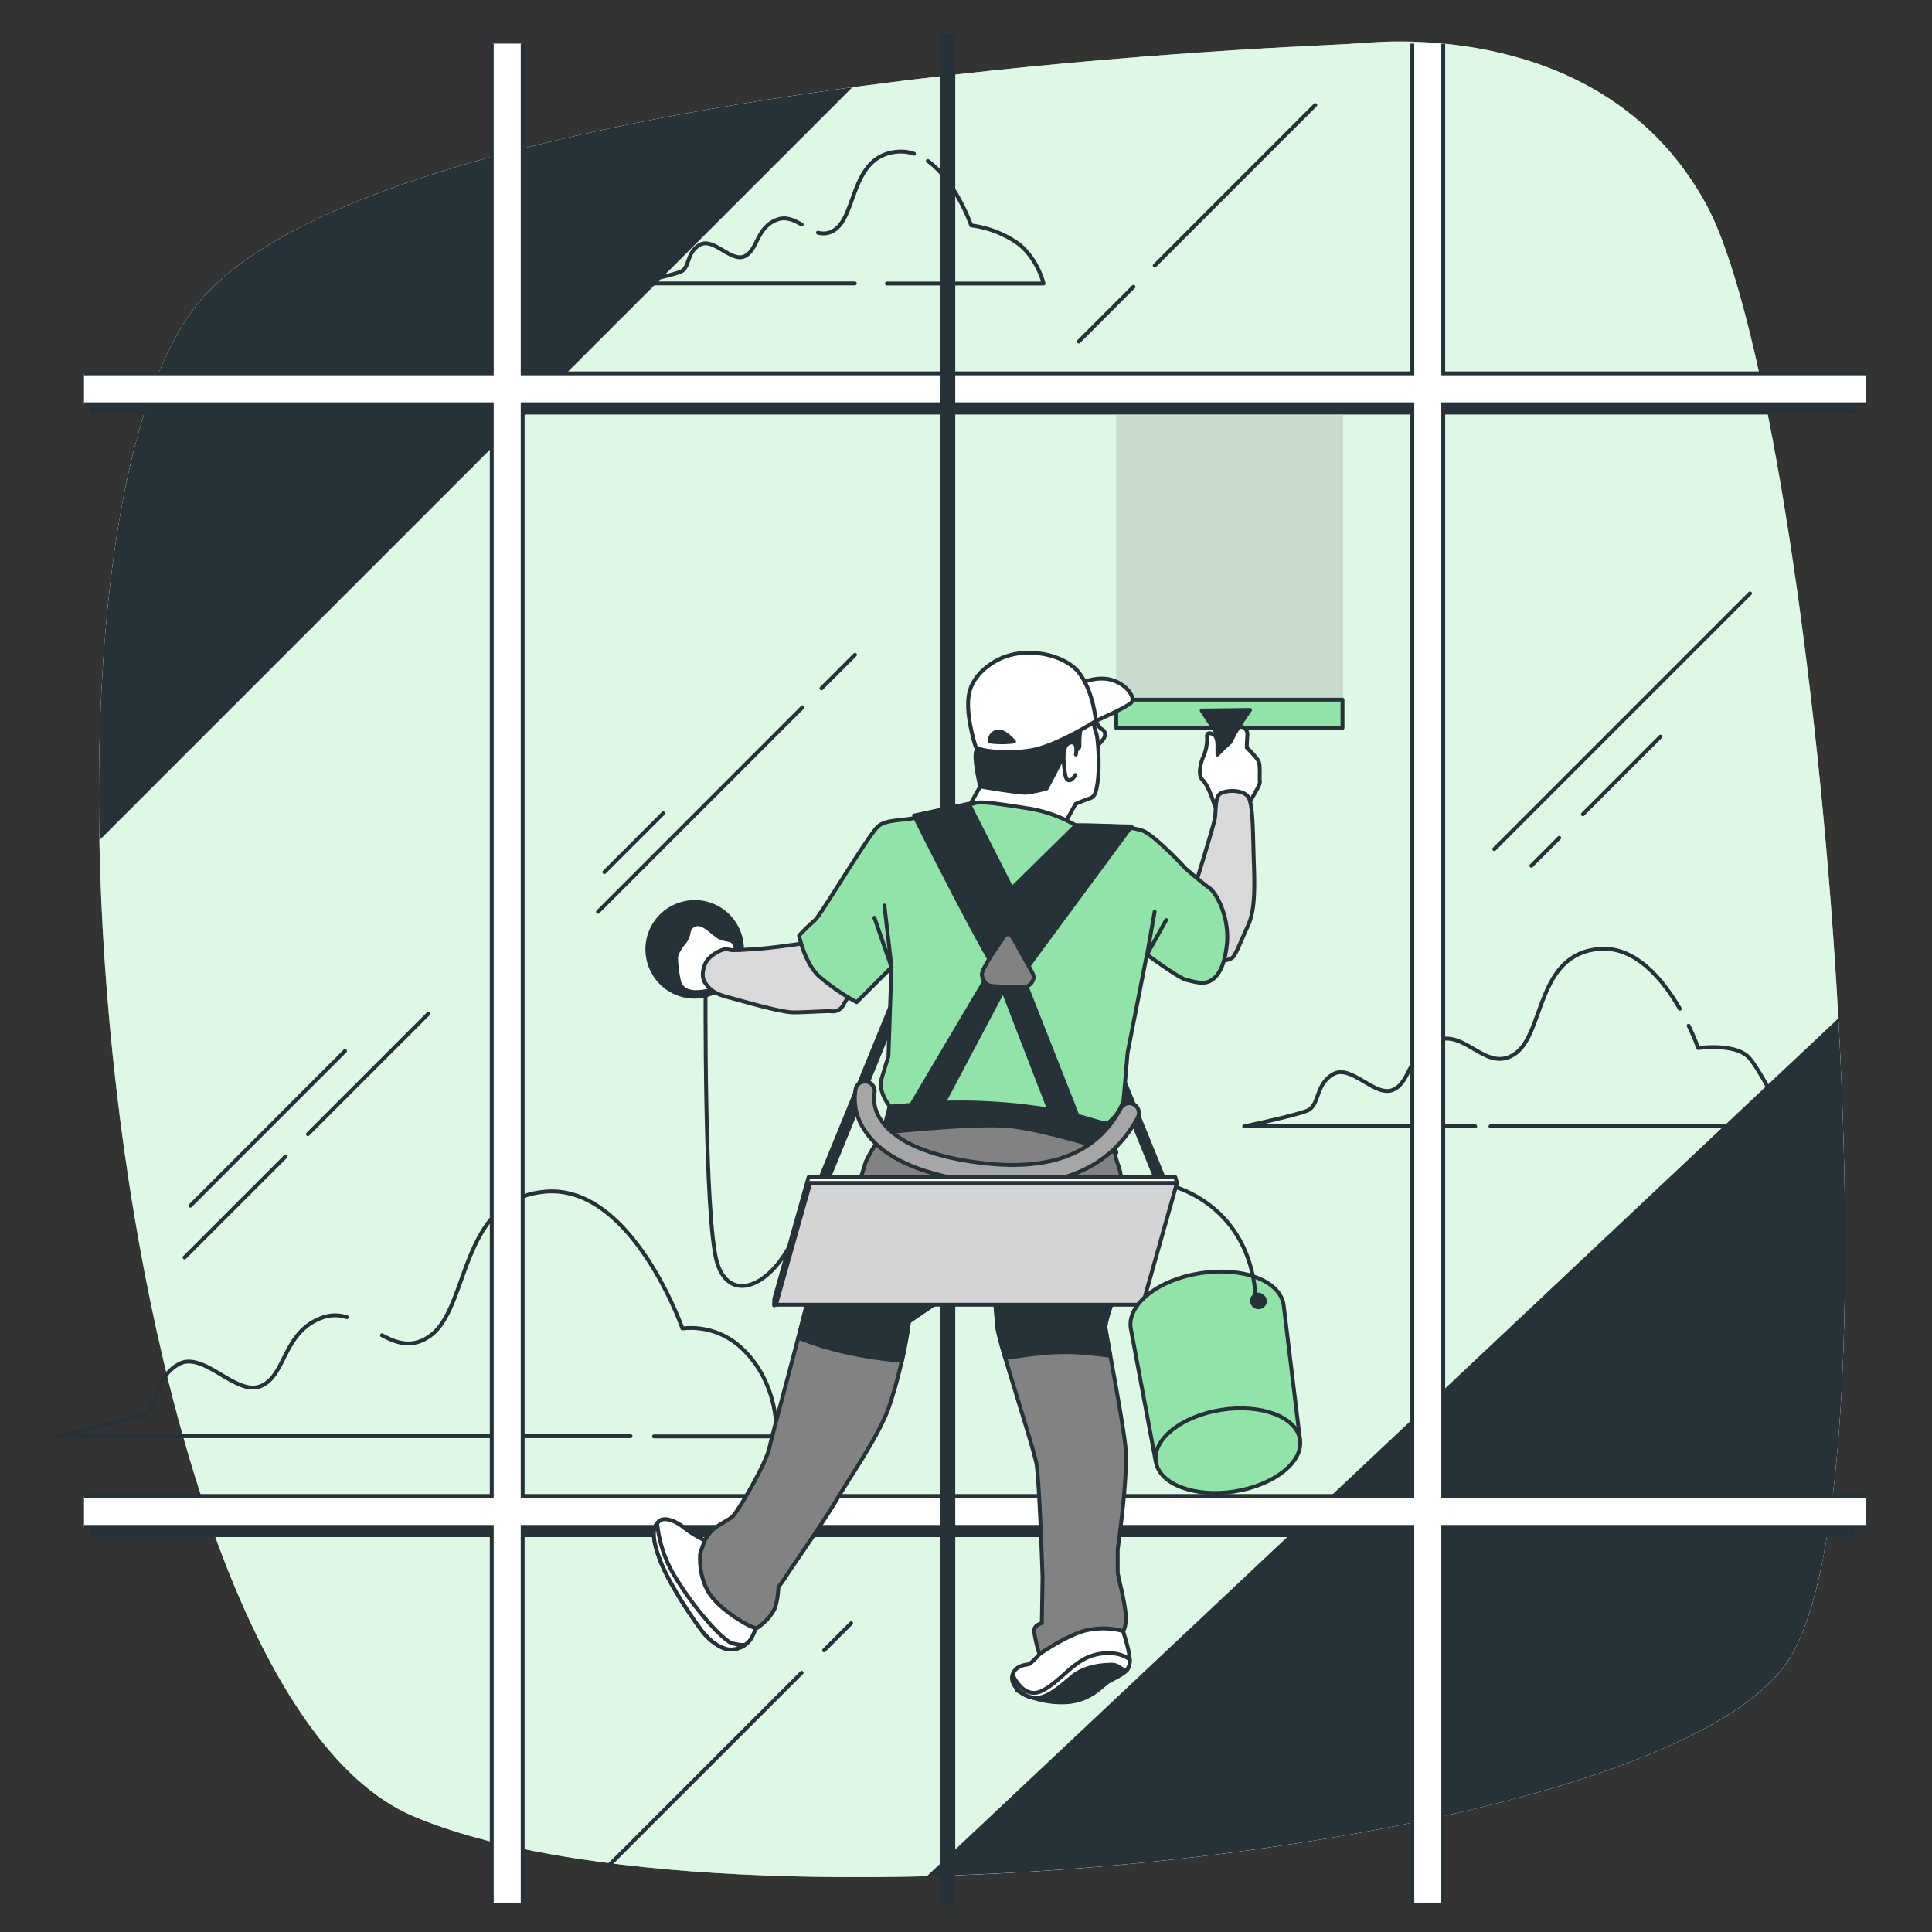 <svg xmlns="http://www.w3.org/2000/svg" viewBox="0 0 500 500"><rect x="0" y="0" width="500" height="500" fill="#333333" stroke="none"/><g id="freepik--background-simple--inject-26"><path d="M354.67,11q-5.94.44-11.9.7C300,13.67,101.73,25.26,53.62,75.79c-54,56.73-26.51,359.93,53.12,394.15s325.72,9.69,356.56-41S469.13,103.78,441.62,53C418.14,9.72,368.64,10,354.67,11Z" style="fill:#92E3A9"></path><path d="M354.67,11q-5.94.44-11.9.7C300,13.67,101.73,25.26,53.62,75.79c-54,56.73-26.51,359.93,53.12,394.15s325.72,9.69,356.56-41S469.13,103.78,441.62,53C418.14,9.72,368.64,10,354.67,11Z" style="fill:#fff;opacity:0.7"></path></g><g id="freepik--Clouds--inject-26"><path d="M385.74,291.5h77.05s-6.57-13.56-10-17.62-13.3-2.64-13.3-2.64a62.44,62.44,0,0,0-2.47-5.78" style="fill:none;stroke:#263238;stroke-linecap:round;stroke-linejoin:round"></path><path d="M434.74,261.05c-4.33-7.49-11.46-16.25-20.86-15.47-16.21,1.35-14.19,21.61-21.61,27s-12.83-6.08-20.26-3.37-6.76,10.8-11.48,12.83S349.72,275.29,345,278s-3.38,8.11-6.76,9.46S322,291.5,322,291.5h59.78" style="fill:none;stroke:#263238;stroke-linecap:round;stroke-linejoin:round"></path><path d="M89.77,340.89a9.81,9.81,0,0,0-6.35.1c-10.26,3.73-9.32,14.91-15.85,17.7s-14.91-9.32-21.43-5.59-4.66,11.18-9.32,13-22.37,5.59-22.37,5.59H163.2" style="fill:none;stroke:#263238;stroke-linecap:round;stroke-linejoin:round"></path><path d="M169.26,371.74h31.65s1.11-13.6-9.14-23a19.14,19.14,0,0,0-15.16-4.93s-13.05-37.27-35.42-35.41-19.57,29.82-29.82,37.28c-4.56,3.31-8.56,2-12.51-.11" style="fill:none;stroke:#263238;stroke-linecap:round;stroke-linejoin:round"></path><path d="M207.48,58.11c-2-1.14-4-2.12-6.31-1.29-5.52,2-5,8-8.53,9.53s-8-5-11.54-3-2.5,6-5,7-12,3-12,3h57.13" style="fill:none;stroke:#263238;stroke-linecap:round;stroke-linejoin:round"></path><path d="M236.55,39.79a10.65,10.65,0,0,0-4.27-.53c-12,1-10.54,16.06-16.06,20.07a5,5,0,0,1-4.53.88" style="fill:none;stroke:#263238;stroke-linecap:round;stroke-linejoin:round"></path><path d="M229.53,73.38h40.55s-1.63-6.8-6.91-10.57a27.17,27.17,0,0,0-11.83-4.48s-4-11.51-11.21-16.66" style="fill:none;stroke:#263238;stroke-linecap:round;stroke-linejoin:round"></path></g><g id="freepik--Windows--inject-26"><line x1="452.9" y1="153.58" x2="386.72" y2="219.75" style="fill:none;stroke:#263238;stroke-linecap:round;stroke-linejoin:round"></line><line x1="403.53" y1="216.84" x2="396.31" y2="224.06" style="fill:none;stroke:#263238;stroke-linecap:round;stroke-linejoin:round"></line><line x1="429.73" y1="190.64" x2="409.65" y2="210.72" style="fill:none;stroke:#263238;stroke-linecap:round;stroke-linejoin:round"></line><line x1="212.59" y1="178.15" x2="221.27" y2="169.46" style="fill:none;stroke:#263238;stroke-linecap:round;stroke-linejoin:round"></line><line x1="154.77" y1="235.97" x2="207.69" y2="183.04" style="fill:none;stroke:#263238;stroke-linecap:round;stroke-linejoin:round"></line><line x1="171.64" y1="210.49" x2="156.42" y2="225.71" style="fill:none;stroke:#263238;stroke-linecap:round;stroke-linejoin:round"></line><line x1="89.29" y1="272" x2="49.26" y2="312.04" style="fill:none;stroke:#263238;stroke-linecap:round;stroke-linejoin:round"></line><line x1="73.88" y1="299.32" x2="47.77" y2="325.43" style="fill:none;stroke:#263238;stroke-linecap:round;stroke-linejoin:round"></line><line x1="110.88" y1="262.32" x2="79.69" y2="293.51" style="fill:none;stroke:#263238;stroke-linecap:round;stroke-linejoin:round"></line><line x1="207.46" y1="432.91" x2="157.16" y2="483.2" style="fill:none;stroke:#263238;stroke-linecap:round;stroke-linejoin:round"></line><line x1="220.27" y1="420.09" x2="213.27" y2="427.1" style="fill:none;stroke:#263238;stroke-linecap:round;stroke-linejoin:round"></line><line x1="293.34" y1="74.23" x2="279.18" y2="88.39" style="fill:none;stroke:#263238;stroke-linecap:round;stroke-linejoin:round"></line><line x1="340.39" y1="27.18" x2="298.84" y2="68.73" style="fill:none;stroke:#263238;stroke-linecap:round;stroke-linejoin:round"></line><path d="M53.62,75.79c-20.37,21.39-29.14,77.82-27.9,141.66L220.58,22.59C153.53,31.64,80.37,47.7,53.62,75.79Z" style="fill:#263238"></path><path d="M463.3,428.91c14-23,16.49-92.06,12.47-165.37l-235.87,222C335.84,483.07,443.58,461.35,463.3,428.91Z" style="fill:#263238"></path><path d="M480,107.28v-8H373.51V13.94h-8V99.28H135.27V13.94h-8V99.28H23.4v8H127.27V389.8H23.4v8H127.27v92h8v-92H365.51v92h8v-92H480v-8H373.51V107.28ZM365.51,389.8H135.27V107.28H365.51Z" style="fill:#263238"></path><path d="M482.82,104.63v-8H373.51V11.29h-8V96.63H135.27V11.29h-8V96.63H21.74v8H127.27V387.16H21.74v8H127.27v97.23h8V395.16H365.51v97.23h8V395.16H482.82v-8H373.51V104.63ZM365.51,387.16H135.27V104.63H365.51Z" style="fill:#fff"></path><path d="M365.51,11.29V96.63H135.27V11.29M482.82,96.63H373.51V11.29M482.82,387.16H373.51V104.63H482.82M373.51,492.39V395.16H482.82M135.27,492.39V395.16H365.51v97.23M21.74,395.16H127.27v97.23M21.74,104.63H127.27V387.16H21.74M127.27,11.29V96.63H21.74M365.51,387.16H135.27V104.63H365.51Z" style="fill:none;stroke:#263238;stroke-miterlimit:10"></path></g><g id="freepik--Character--inject-26"><rect x="243.72" y="9.31" width="3" height="483.1" style="fill:#263238;stroke:#263238;stroke-linecap:round;stroke-linejoin:round"></rect><rect x="288.88" y="107.44" width="58.71" height="73.63" style="opacity:0.11"></rect><rect x="288.88" y="181.07" width="58.56" height="7.32" style="fill:#92E3A9;stroke:#263238;stroke-linecap:round;stroke-linejoin:round"></rect><polygon points="310.99 183.88 315.91 191.34 318.31 191.34 323.51 183.74 310.99 183.88" style="fill:#263238;stroke:#263238;stroke-linecap:round;stroke-linejoin:round"></polygon><path d="M317.25,198.38h0a1.62,1.62,0,0,1-1.62-1.62V188.6a1.62,1.62,0,0,1,1.62-1.62h0a1.62,1.62,0,0,1,1.62,1.62v8.16A1.62,1.62,0,0,1,317.25,198.38Z" style="fill:#263238;stroke:#263238;stroke-linecap:round;stroke-linejoin:round"></path><path d="M314.36,208.52s-1.54-5.21-3.09-6.62-.28-5.35.28-6.33a12,12,0,0,0,.84-4.79c-.14-.84.28-1.27,1.41-.84s1.27,2,1.27,3.09v2.26s2.81-2.82,3.24-3.1,1.69-4.08,2.81-4.08,1.83,1,1.69,2.39-.14,3-.14,3,2.67,2.53,3.1,3.66.14,4.08.28,5.06-1.55,3.24-2.39,5.07S317.32,206.27,314.36,208.52Z" style="fill:#fff;stroke:#263238;stroke-linecap:round;stroke-linejoin:round"></path><path d="M309.72,227.81s4.22-13.66,4.64-15.77,0-5.63,1.41-6.62,5.77-1.12,7.18.71,1.27,9.43,1.55,17.17.14,12.67-1.55,16.33-2.95,7-3.8,8-3.38,1.12-3.94.84-3.8-14.08-4.65-16.05A14,14,0,0,1,309.72,227.81Z" style="fill:#d9d9d9;stroke:#263238;stroke-linecap:round;stroke-linejoin:round"></path><path d="M283.61,186.58s.77,1.83,1.53,2.13,1.37,1.53.15,2.9L284.07,193,281,186.43Z" style="fill:#fff;stroke:#263238;stroke-linecap:round;stroke-linejoin:round"></path><path d="M282.7,184.6a20.92,20.92,0,0,0,.91,4.87c.61,1.22,1,8.59.5,12.55s-1.06,4.27-2.43,4.73-3.32,1.31-3.32,1.31l-2.82,5.09s-7.94-3.16-13.88-3.47a38.81,38.81,0,0,1-10.36-1.92l4.23-7.51-.27-4.07S271.42,184.29,282.7,184.6Z" style="fill:#fff;stroke:#263238;stroke-linecap:round;stroke-linejoin:round"></path><path d="M253,191.91s.5-.69-.4,2.56c-.62,2.25,1.07,9.07,1.07,9.07s10.18,1.76,12,1.61a40.8,40.8,0,0,0,5.18-1.07s2.87-5.31,3.93-7.59,2.14-4.27,2.14-4.27.76,2.28,1.67,1.83.77-.77.77-2.14.3-3.5.3-4,.61-.3-3.81.91S257.09,192.22,253,191.91Z" style="fill:#263238;stroke:#263238;stroke-linecap:round;stroke-linejoin:round"></path><path d="M283.61,186.58s7.93-3.51,9.15-4.73-1.07-4.57-4.73-5.79-7.62.46-7.62.46Z" style="fill:#fff;stroke:#263238;stroke-linecap:round;stroke-linejoin:round"></path><path d="M258.31,170.73s-5.79,2.74-7.31,7.92,1.22,13.72,1.52,14.63,7.47,2,14.18.92,16.91-7.62,16.91-7.62-.61-7.47-4.26-12.35S265.48,167.07,258.31,170.73Z" style="fill:#fff;stroke:#263238;stroke-linecap:round;stroke-linejoin:round"></path><path d="M256.18,191.91a25.68,25.68,0,0,0,6.25,0s-2.14-2.44-3.66-2.59A2.33,2.33,0,0,0,256.18,191.91Z" style="fill:#263238;stroke:#263238;stroke-linecap:round;stroke-linejoin:round"></path><path d="M278.43,195.27s.76-3.66-1.52-3.05-1.65,5.16-1.31,7.84,1.69,2.21,2.72.5" style="fill:#fff;stroke:#263238;stroke-linecap:round;stroke-linejoin:round"></path><path d="M263.27,437.5a15.9,15.9,0,0,0,2.81,1.41,23.65,23.65,0,0,0,9.09,1.66c7.19-.12,10.14-4.6,12-5.54s4.9-2.46,4.87-3.59-2.63-2.07-6.88-1.24a28,28,0,0,0-10.73,4.71c-2.82,2-5.18,3.42-7.19,3.07A39,39,0,0,0,263.27,437.5Z" style="fill:#263238;stroke:#263238;stroke-linecap:round;stroke-linejoin:round"></path><path d="M269,428.07a15.93,15.93,0,0,1-2.58,2.58c-.6.2-3.58.2-4.37,2.78s2.58,5.76,5.76,6,6.36-2.78,9.73-5.56,8.35-3,10.33-3,3.18,2.58,4.18.59-.6-6.55-1.39-9.34S273.39,421.11,269,428.07Z" style="fill:#fff;stroke:#263238;stroke-linecap:round;stroke-linejoin:round"></path><path d="M267.83,439.39c3.18.2,6.36-2.78,9.73-5.56s8.35-3,10.33-3,3.18,2.58,4.18.59a4.17,4.17,0,0,0,.31-1.93c-1.77-1.42-5-2.25-9.07-1.2-5.54,1.41-8.85,6.95-13.68,9.31s-7.56-4.19-7.56-4.19C261.27,436,264.65,439.19,267.83,439.39Z" style="fill:#fff;stroke:#263238;stroke-linecap:round;stroke-linejoin:round"></path><path d="M182.39,398.66a31.12,31.12,0,0,1-5.3-3.24c-1.77-1.53-5-3.07-6.48-1.77s-2.24,3.65.23,10.14,8.61,15.32,10.73,18.15,5.3,5.07,7.78,4.95a6.61,6.61,0,0,0,5.07-2.82c.59-1.07,1.89-4.25,1.89-4.25s-11.09-7.54-12.27-12.26A78.58,78.58,0,0,1,182.39,398.66Z" style="fill:#fff;stroke:#263238;stroke-linecap:round;stroke-linejoin:round"></path><path d="M192.77,425.71a10.25,10.25,0,0,1-3.66-.58c-2-.95-8.13-7.08-13.91-16.27a32.79,32.79,0,0,1-5.13-14.66c-1.12,1.41-1.39,3.92.77,9.59,2.48,6.48,8.61,15.32,10.73,18.15s5.3,5.07,7.78,4.95A6.66,6.66,0,0,0,192.77,425.71Z" style="fill:#fff;stroke:#263238;stroke-linecap:round;stroke-linejoin:round"></path><path d="M182.6,254.55s-.4,61.05,3,72.27,15.46,5.93,21.18-9.74" style="fill:none;stroke:#263238;stroke-linecap:round;stroke-linejoin:round"></path><circle cx="179.78" cy="245.68" r="12.25" transform="translate(-116.22 316.84) rotate(-67.32)" style="fill:#263238;stroke:#263238;stroke-linecap:round;stroke-linejoin:round"></circle><path d="M190.76,246.67s-.56-2.67-1.27-3.1-2.39-.42-3.52-1.12-3.66-3.24-5.06-3.24a2.38,2.38,0,0,0-2.68,2.11,5.5,5.5,0,0,1-1,2.39s-2.26,2.54-2.26,4.23a32.45,32.45,0,0,0,.71,5.77,3.5,3.5,0,0,0,2.67,2.81c2,.71,6.34-.42,6.34-.42s0-5.35,1.83-6.61S190.76,246.67,190.76,246.67Z" style="fill:#fff;stroke:#263238;stroke-linecap:round;stroke-linejoin:round"></path><line x1="231.76" y1="259.94" x2="212.36" y2="307.41" style="fill:#fff;stroke:#263238;stroke-linecap:round;stroke-linejoin:round;stroke-width:3px"></line><line x1="287.22" y1="273.18" x2="301.14" y2="307.41" style="fill:none;stroke:#263238;stroke-linecap:round;stroke-linejoin:round;stroke-width:3px"></line><path d="M209.77,243.85s-9.16,1.41-13.38,1.69-7,.57-8,.14-4.79,1.41-5.77,3.52-1,4,0,5.35,2,2.54,5.77,3.52S202,262,205.4,262s8.73-.42,9.71-.28a3.11,3.11,0,0,0,3.24-1.83c1-1.69,2.82-4.36,2.82-4.36S210.61,246.67,209.77,243.85Z" style="fill:#d9d9d9;stroke:#263238;stroke-linecap:round;stroke-linejoin:round"></path><path d="M228.49,293.16s-4,6-4.57,7.95-1.19,3.77-1.19,3.77l-2.59,3.18s-9.66,22.55-11.44,29.9-8.62,32.49-9.62,36.86-8.34,16.69-9.53,17.68-3.38,2-4.57,3a9.08,9.08,0,0,0-2.59,3.18c-.39,1-1.19,3.38-1.19,3.38s-.6,5.76,2.38,10.33,11.33,9.34,12.32,8.94a13.76,13.76,0,0,0,4.37-4.57c1-1.79,1.2-6.16,1.2-6.16s.39-.2,2.18-3,9.74-14.11,13.12-19.87,10.57-16,13.22-23.38A122.75,122.75,0,0,0,235.24,342s13.71-9.33,16.1-10.92a33.77,33.77,0,0,1,5.36-2.78s1.19,11.92,1.39,15.1,9.34,31,10.13,35.36,1.59,29.41,1.59,29.41l-.19,11.92s-2,.4-2,2a33.56,33.56,0,0,0,1.39,6s7.15-5,12.12-6.16a20.17,20.17,0,0,1,9.54.19s1-1.19.59-5-2-9.34-2-10.33V401s2.78-19.27,2-26.62-4.77-27.82-5.16-30.6,6-17.68,6-17.68-1-19.87-2.59-24.24-.59-3.58-.59-3.58-14.11-7.55-23.84-8.74-24.24,0-28,.4S228.49,293.16,228.49,293.16Z" style="fill:#828282;stroke:#263238;stroke-linecap:round;stroke-linejoin:round"></path><path d="M208.7,338c-.45,1.83-1.2,4.75-2.1,8.18,4.42,1.86,13.31,4.84,26.81,6A96.69,96.69,0,0,0,235.24,342s13.71-9.33,16.1-10.92a33.77,33.77,0,0,1,5.36-2.78s1.19,11.92,1.39,15.1a66.64,66.64,0,0,0,2.08,8.05c7.35-1,13.08-2.05,21.4-1.22,2.17.22,4.09.43,5.79.64-.63-3.49-1.13-6.19-1.25-7.08-.4-2.78,6-17.68,6-17.68s-.16-3.1-.44-7.11l-76.5,1.12C212.48,326.73,209.6,334.27,208.7,338Z" style="fill:#263238;stroke:#263238;stroke-linecap:round;stroke-linejoin:round"></path><path d="M230.27,286.14l-1.78,7s22.25-2.39,31.59-1.79,28.81,6.95,28.81,6.95L287,290.41S251.12,277.34,230.27,286.14Z" style="fill:#263238;stroke:#263238;stroke-linecap:round;stroke-linejoin:round"></path><path d="M278.43,213.6a35.73,35.73,0,0,0-11.82-4.31c-7.22-1.13-12.44-1.95-14.09-1.49-2,.58-6.86,1.53-12.65,3.2s-10.21.77-12.65,2.9-14.94,23.17-16.31,24.23a56.7,56.7,0,0,0-4.11,4s1.37,6.86,5,10.36a54.35,54.35,0,0,0,9.9,6.86l9-9-.77,23s-1.06,3.36-1.83,6,1.38,6.09,2.14,6.85,12.07-2.1,31.7-.25c18.29,1.73,23.32,5.59,25,4.52a11.35,11.35,0,0,0,3.81-5.79c.15-1.37,1.06-12.19,1.06-12.19l5-25.46s8.23,6.1,10.22,6.56,4.26,1.22,6.09.3,3.81-3.35,4.42-9.75-2.44-12.8-4.57-14.33-6.1-5-6.1-5-7.16-7.77-10.67-9.6S278.43,213.6,278.43,213.6Z" style="fill:#92E3A9;stroke:#263238;stroke-linecap:round;stroke-linejoin:round"></path><polyline points="228.88 234.35 230.73 250.33 226.3 237.53" style="fill:none;stroke:#263238;stroke-linecap:round;stroke-linejoin:round"></polyline><polyline points="298.82 235.94 296.87 246.97 301.8 238.12" style="fill:none;stroke:#263238;stroke-linecap:round;stroke-linejoin:round"></polyline><path d="M236.55,211.06s20.58,41.16,22.84,42.11,4,.75,4.34.18,29.08-39.46,29.08-39.46l-14.38-.29-16.58,16.34L250.71,208Z" style="fill:#263238;stroke:#263238;stroke-linecap:round;stroke-linejoin:round"></path><polygon points="255.67 252.38 235.75 286.06 244.44 284.98 260.74 254.19 255.67 252.38" style="fill:#263238;stroke:#263238;stroke-linecap:round;stroke-linejoin:round"></polygon><polygon points="258.92 254.55 271.61 287.38 278.83 288.67 265.33 254.43 258.92 254.55" style="fill:#263238;stroke:#263238;stroke-linecap:round;stroke-linejoin:round"></polygon><path d="M259.39,243.16s-5.66,7.74-5.28,9.25.94,2.27,2.07,2.64,6.85.28,7.91.44c2.23.34,4-1.8,3.23-3.46-.45-1-4-7-4.72-8.49S260.52,240.7,259.39,243.16Z" style="fill:#828282;stroke:#263238;stroke-linecap:round;stroke-linejoin:round"></path><path d="M261.93,306.47a78.18,78.18,0,0,1-13.27-1.23c-12.41-2.14-20.77-6.41-24.86-12.69a14.53,14.53,0,0,1-2.34-10.85,2.5,2.5,0,0,1,4.85,1.2,9.67,9.67,0,0,0,1.76,7.05c2.3,3.44,7.89,8,21.44,10.36,20.52,3.54,33.78-.87,40.53-13.47a2.5,2.5,0,0,1,4.41,2.36C288.3,300.69,277.38,306.47,261.93,306.47Z" style="fill:#a6a6a6;stroke:#263238;stroke-linecap:round;stroke-linejoin:round"></path><polygon points="304.59 306.14 200.34 337.82 200.38 336.17 209.26 304.64 304.17 304.64 304.59 306.14" style="fill:#fff;stroke:#263238;stroke-linecap:round;stroke-linejoin:round"></polygon><polygon points="295.71 337.66 200.81 337.66 209.69 306.14 304.59 306.14 295.71 337.66" style="fill:#d4d4d4;stroke:#263238;stroke-linecap:round;stroke-linejoin:round"></polygon><path d="M310.69,329.49c-10.93,1.68-19,8.06-18.06,14.24l6.48,34.57,37.32-5.75-4.24-34.91C331.24,331.45,321.61,327.8,310.69,329.49Z" style="fill:#92E3A9;stroke:#263238;stroke-linecap:round;stroke-linejoin:round"></path><path d="M336.43,372.55c.9,5.84-6.73,11.85-17,13.44s-19.39-1.85-20.29-7.69,6.72-11.85,17-13.44S335.53,366.72,336.43,372.55Z" style="fill:#92E3A9;stroke:#263238;stroke-linecap:round;stroke-linejoin:round"></path><path d="M304.35,307.24c5.15,1.73,19.26,8.28,20.64,28.49" style="fill:none;stroke:#263238;stroke-linecap:round;stroke-linejoin:round"></path><path d="M327.86,336.48a2.17,2.17,0,1,1-2.81-1.9A2.44,2.44,0,0,1,327.86,336.48Z" style="fill:#263238"></path></g></svg>
